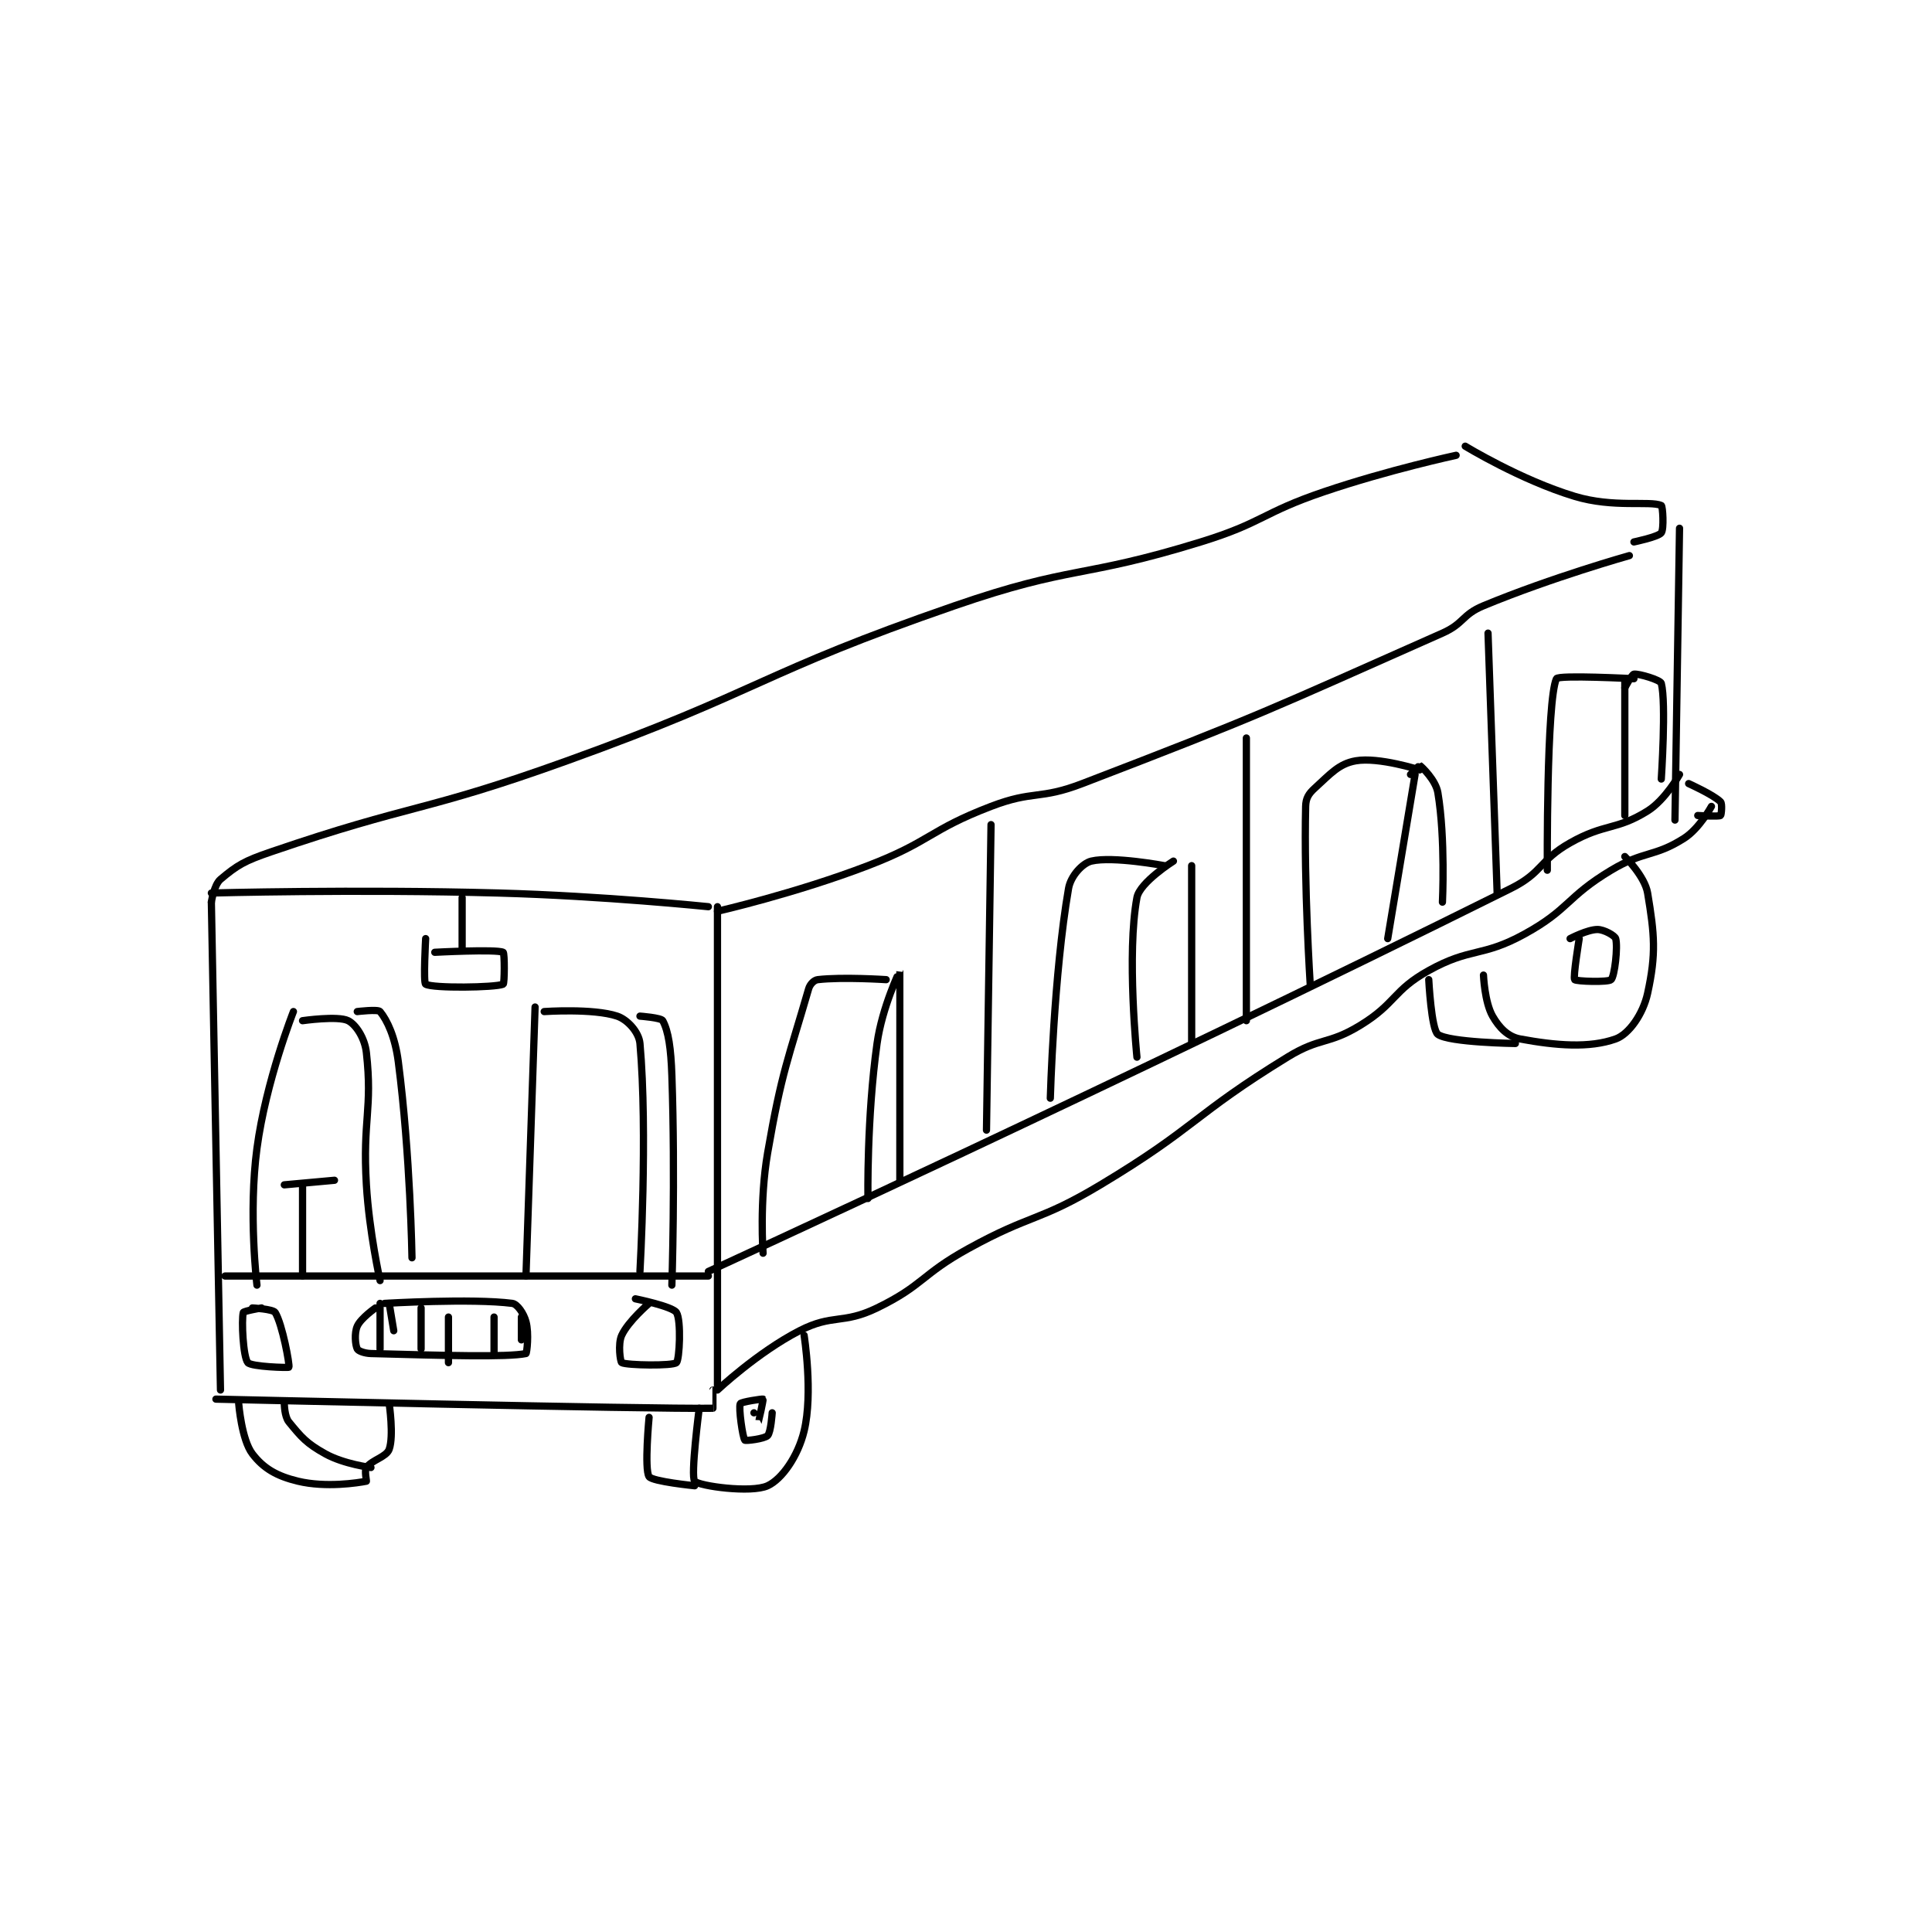<?xml version="1.0" encoding="utf-8"?>
<!DOCTYPE svg PUBLIC "-//W3C//DTD SVG 1.1//EN" "http://www.w3.org/Graphics/SVG/1.1/DTD/svg11.dtd">
<svg viewBox="0 0 800 800" preserveAspectRatio="xMinYMin meet" xmlns="http://www.w3.org/2000/svg" version="1.1">
<g fill="none" stroke="black" stroke-linecap="round" stroke-linejoin="round" stroke-width="1.589">
<g transform="translate(87.52,184.757) scale(1.888) translate(-99,-89.417)">
<path id="0" d="M99 189.417 L101 296.417 "/>
<path id="1" d="M99 187.417 C99 187.417 130.59 186.552 162 187.417 C184.975 188.049 208 190.417 208 190.417 "/>
<path id="2" d="M210 190.417 L210 295.417 "/>
<path id="3" d="M100 298.417 C100 298.417 195.879 300.657 209 300.417 C209.009 300.416 209 296.417 209 296.417 "/>
<path id="4" d="M99 189.417 C99 189.417 99.577 185.621 101 184.417 C104.672 181.31 106.274 180.375 112 178.417 C143.514 167.636 145.149 169.883 177 158.417 C219.897 142.974 219.13 139.221 262 124.417 C288.072 115.413 289.611 118.561 316 110.417 C329.753 106.172 329.315 104.06 343 99.417 C357.122 94.625 372 91.417 372 91.417 "/>
<path id="5" d="M210 191.417 C210 191.417 227.133 187.499 243 181.417 C256.777 176.135 256.343 173.647 270 168.417 C279.359 164.832 280.556 167.042 290 163.417 C329.496 148.256 330.591 147.439 369 130.417 C373.783 128.297 373.258 126.383 378 124.417 C393.091 118.159 410 113.417 410 113.417 "/>
<path id="6" d="M374 89.417 C374 89.417 386.128 96.827 398 100.417 C406.518 102.992 414.429 101.334 417 102.417 C417.327 102.555 417.624 107.585 417 108.417 C416.324 109.317 411 110.417 411 110.417 "/>
<path id="7" d="M210 296.417 C210 296.417 218.788 288.154 228 283.417 C235.304 279.661 237.469 282.081 245 278.417 C255.202 273.453 254.665 271.111 265 265.417 C278.969 257.719 280.403 259.575 294 251.417 C315.014 238.808 314.236 236.166 335 223.417 C342.243 218.969 343.875 220.783 351 216.417 C358.85 211.606 358.113 208.798 366 204.417 C375.262 199.271 377.602 201.585 387 196.417 C396.879 190.983 396.173 188.313 406 182.417 C413.244 178.07 415.426 179.6 422 175.417 C425.36 173.279 428 168.417 428 168.417 "/>
<path id="8" d="M421 107.417 L420 171.417 "/>
<path id="9" d="M423 163.417 C423 163.417 428.461 165.878 430 167.417 C430.42 167.836 430.165 170.317 430 170.417 C429.54 170.692 425 170.417 425 170.417 "/>
<path id="10" d="M102 271.417 L208 271.417 "/>
<path id="11" d="M105 299.417 C105 299.417 105.622 307.307 108 310.417 C110.441 313.608 113.335 315.297 118 316.417 C124.117 317.885 131.197 316.777 133 316.417 C133.072 316.402 132.532 314.072 133 313.417 C134.182 311.762 137.395 311.11 138 309.417 C139.045 306.49 138 299.417 138 299.417 "/>
<path id="12" d="M195 302.417 C195 302.417 193.927 313.807 195 315.417 C195.715 316.49 205 317.417 205 317.417 "/>
<path id="13" d="M206 300.417 C206 300.417 204.062 315.354 205 316.417 C205.938 317.479 217.38 319.076 221 317.417 C224.145 315.975 227.661 310.94 229 305.417 C231.017 297.095 229 284.417 229 284.417 "/>
<path id="14" d="M378 205.417 C378 205.417 378.247 211.349 380 214.417 C381.457 216.966 383.383 218.932 386 219.417 C393.935 220.886 401.236 221.475 407 219.417 C409.901 218.38 413.004 213.969 414 209.417 C415.9 200.731 415.523 196.554 414 187.417 C413.389 183.748 409 179.417 409 179.417 "/>
<path id="15" d="M366 206.417 C366 206.417 366.564 217.359 368 218.417 C370.446 220.219 385 220.417 385 220.417 "/>
<path id="16" d="M208 270.417 C208 270.417 298.619 228.881 384 186.417 C391.047 182.912 390.18 180.281 397 176.417 C404.661 172.076 407.097 173.731 414 169.417 C417.875 166.995 421 161.417 421 161.417 "/>
<path id="17" d="M270 172.417 L269 239.417 "/>
<path id="18" d="M326 153.417 L326 215.417 "/>
<path id="19" d="M379 130.417 L381 187.417 "/>
<path id="20" d="M243 254.417 C243 254.417 242.716 236.732 245 220.417 C246.113 212.468 249.999 204.413 250 204.417 C250.002 204.428 250 250.417 250 250.417 "/>
<path id="21" d="M247 206.417 C247 206.417 237.39 205.783 232 206.417 C231.197 206.511 230.297 207.39 230 208.417 C225.553 223.779 224.082 226.543 221 244.417 C219.18 254.97 220 266.417 220 266.417 "/>
<path id="22" d="M314 181.417 L314 220.417 "/>
<path id="23" d="M310 180.417 C310 180.417 302.622 185.076 302 188.417 C299.707 200.74 302 223.417 302 223.417 "/>
<path id="24" d="M308 181.417 C308 181.417 296.72 179.293 292 180.417 C290.075 180.875 287.478 183.654 287 186.417 C283.748 205.204 283 232.417 283 232.417 "/>
<path id="25" d="M363 161.417 L357 197.417 "/>
<path id="26" d="M362 161.417 C362 161.417 363.963 159.392 364 159.417 C364.447 159.715 367.535 162.628 368 165.417 C369.685 175.524 369 189.417 369 189.417 "/>
<path id="27" d="M364 160.417 C364 160.417 355.045 157.539 350 158.417 C346.288 159.062 344.453 161.278 341 164.417 C339.654 165.641 339.042 166.625 339 168.417 C338.599 185.676 340 207.417 340 207.417 "/>
<path id="28" d="M409 140.417 L409 170.417 "/>
<path id="29" d="M409 142.417 C409 142.417 410.534 139.475 411 139.417 C412.129 139.275 416.811 140.694 417 141.417 C418.111 145.675 417 162.417 417 162.417 "/>
<path id="30" d="M411 140.417 C411 140.417 394.396 139.541 394 140.417 C391.79 145.302 392 182.417 392 182.417 "/>
<path id="31" d="M117 213.417 C117 213.417 110.967 228.666 109 243.417 C107.101 257.661 109 273.417 109 273.417 "/>
<path id="32" d="M119 215.417 C119 215.417 126.762 214.298 129 215.417 C130.679 216.256 132.643 219.208 133 222.417 C134.389 234.915 132.142 237.113 133 251.417 C133.627 261.863 136 272.417 136 272.417 "/>
<path id="33" d="M119 251.417 L119 271.417 "/>
<path id="34" d="M115 251.417 L126 250.417 "/>
<path id="35" d="M131 213.417 C131 213.417 135.549 212.865 136 213.417 C137.574 215.341 139.294 218.97 140 224.417 C142.66 244.935 143 267.417 143 267.417 "/>
<path id="36" d="M170 212.417 L168 271.417 "/>
<path id="37" d="M172 213.417 C172 213.417 182.771 212.674 188 214.417 C190.241 215.164 192.777 217.917 193 220.417 C194.731 239.803 193 270.417 193 270.417 "/>
<path id="38" d="M193 214.417 C193 214.417 197.647 214.76 198 215.417 C199.252 217.742 199.795 221.471 200 227.417 C200.781 250.078 200 273.417 200 273.417 "/>
<path id="39" d="M108 278.417 C108 278.417 112.536 278.663 113 279.417 C114.576 281.977 116.231 290.993 116 291.417 C115.913 291.577 107.752 291.32 107 290.417 C105.953 289.16 105.579 281.1 106 279.417 C106.078 279.103 110 278.417 110 278.417 "/>
<path id="40" d="M195 277.417 C195 277.417 190.438 281.301 189 284.417 C188.117 286.33 188.7 290.267 189 290.417 C190.2 291.017 200.185 291.164 201 290.417 C201.685 289.789 202.084 281.102 201 279.417 C200.135 278.07 192 276.417 192 276.417 "/>
<path id="41" d="M135 278.417 C135 278.417 131.781 280.659 131 282.417 C130.324 283.938 130.567 286.55 131 287.417 C131.217 287.85 132.564 288.378 134 288.417 C150.127 288.853 163.923 289.256 168 288.417 C168.173 288.381 168.72 284.055 168 281.417 C167.505 279.6 166.107 277.56 165 277.417 C156.187 276.279 137 277.417 137 277.417 "/>
<path id="42" d="M136 277.417 L136 287.417 "/>
<path id="43" d="M138 277.417 L139 283.417 "/>
<path id="44" d="M145 278.417 L145 287.417 "/>
<path id="45" d="M151 280.417 L151 290.417 "/>
<path id="46" d="M161 280.417 L161 288.417 "/>
<path id="47" d="M167 280.417 L167 285.417 "/>
<path id="48" d="M115 299.417 C115 299.417 115.021 302.22 116 303.417 C118.753 306.781 119.857 308.115 124 310.417 C128.066 312.675 134 313.417 134 313.417 "/>
<path id="49" d="M218 301.417 C218 301.417 218.997 303.422 219 303.417 C219.014 303.395 220.095 298.511 220 298.417 C219.905 298.322 215.172 299.029 215 299.417 C214.596 300.325 215.53 306.868 216 307.417 C216.174 307.62 220.281 307.136 221 306.417 C221.719 305.698 222 301.417 222 301.417 "/>
<path id="50" d="M399 197.417 C399 197.417 397.606 205.91 398 206.417 C398.298 206.8 405.384 207.033 406 206.417 C406.771 205.646 407.502 199.256 407 197.417 C406.822 196.765 404.457 195.417 403 195.417 C400.814 195.417 397 197.417 397 197.417 "/>
<path id="51" d="M154 188.417 L154 199.417 "/>
<path id="52" d="M148 200.417 C148 200.417 161.46 199.698 163 200.417 C163.335 200.573 163.308 207.29 163 207.417 C161.183 208.165 147.579 208.345 146 207.417 C145.454 207.095 146 197.417 146 197.417 "/>
</g>
</g>
</svg>
